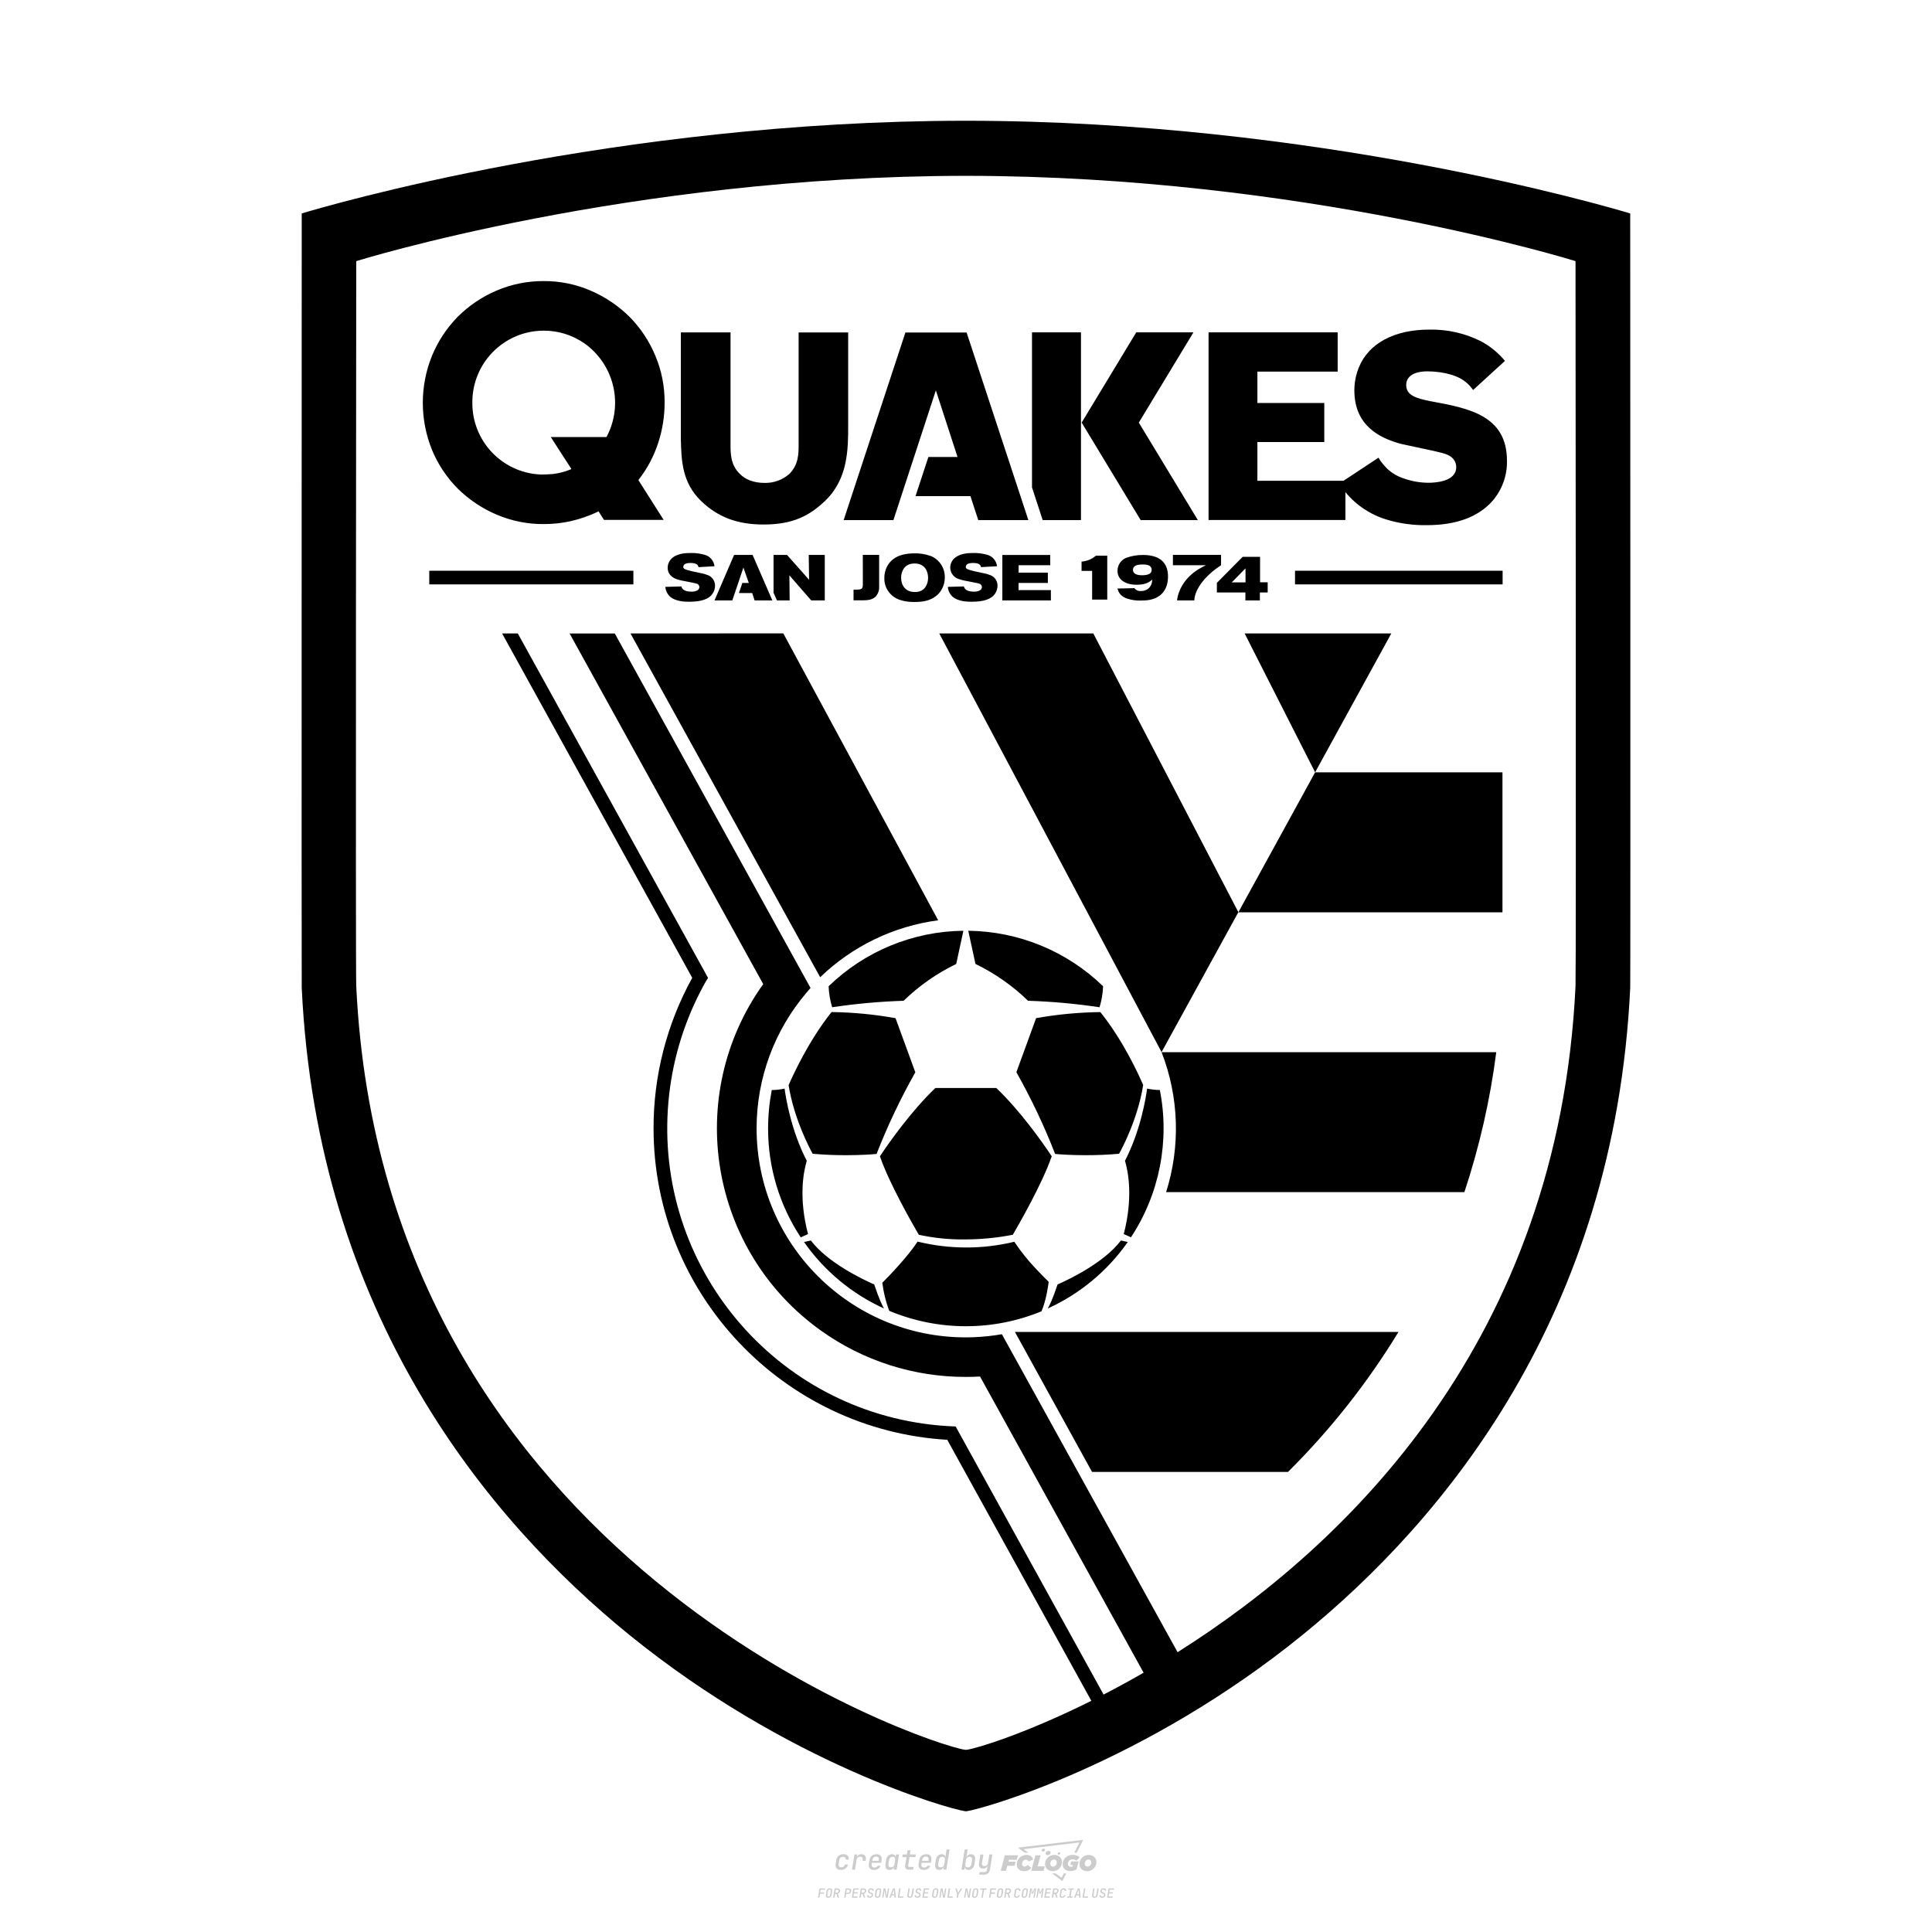 <?xml version="1.0" encoding="UTF-8"?>
<svg id="_图层_1" data-name="图层_1" xmlns="http://www.w3.org/2000/svg" version="1.1" viewBox="0 0 800 800">
  <!-- Created by @FCLOGO 2024-12-5 GMT+8 15:27:32 . https://fclogo.top/ -->
<!-- FOR PERSONAL USE ONLY NOT FOR COMMERCIAL USE -->
  <defs>
    <style>
      .st0 {
        fill: #ccc;
      }
    </style>
  </defs>
  <path class="st0" d="M348.22,774.3c-.79,0-1.38-.22-1.77-.65-.39-.44-.53-1.03-.41-1.79l.25-1.65c.12-.75.45-1.35.98-1.78.53-.44,1.19-.65,1.98-.65s1.33.2,1.72.6c.39.4.55.94.47,1.62h-1.24c.03-.36-.06-.64-.26-.84-.2-.2-.5-.3-.89-.3-.42,0-.76.12-1.03.35-.27.23-.43.56-.5.99l-.26,1.66c-.07.44,0,.77.19,1,.19.23.5.35.92.35.39,0,.72-.1.98-.3.26-.2.44-.48.52-.85h1.24c-.14.69-.47,1.23-.99,1.63-.52.4-1.16.6-1.92.6ZM352.8,774.19l1-6.29h1.19l-.19,1.19c.34-.87.97-1.3,1.91-1.3.67,0,1.17.21,1.49.62.32.42.43.99.31,1.71l-.07.42h-1.27l.06-.32c.07-.45.01-.8-.17-1.04-.18-.24-.48-.36-.88-.36s-.74.12-1.01.37c-.27.24-.43.59-.5,1.03l-.63,3.97h-1.24ZM361.91,774.3c-.77,0-1.35-.22-1.73-.67s-.52-1.04-.4-1.77l.25-1.65c.08-.49.26-.92.52-1.28s.6-.65,1.01-.85c.41-.2.87-.3,1.38-.3.77,0,1.35.22,1.73.67.39.45.52,1.04.39,1.77l-.17,1.12h-3.85l-.09.53c-.15.95.22,1.43,1.11,1.43.72,0,1.17-.25,1.37-.74h1.22c-.17.53-.5.96-1.01,1.28-.5.32-1.09.47-1.76.47ZM361.23,770.22l-.05.29h2.65s.05-.3.05-.3c.07-.47.01-.82-.17-1.07-.18-.25-.49-.37-.92-.37s-.8.13-1.06.38c-.26.25-.43.61-.51,1.08ZM368.33,774.3c-.63,0-1.1-.21-1.41-.64s-.4-1-.27-1.73l.27-1.77c.11-.73.39-1.31.84-1.74.44-.43.98-.64,1.61-.64.47,0,.83.12,1.09.35.26.24.39.56.38.96h.02l.17-1.2h1.24l-1,6.29h-1.22l.19-1.2h-.02c-.12.41-.35.73-.69.97s-.74.35-1.21.35ZM368.93,773.23c.39,0,.72-.12.98-.36.26-.24.43-.57.5-1.01l.25-1.65c.07-.43,0-.76-.18-1-.19-.24-.47-.36-.86-.36s-.72.12-.98.35c-.26.24-.42.57-.49,1.01l-.25,1.65c-.07.44-.01.78.17,1.01.18.23.47.35.88.35ZM376.35,774.19c-.57,0-.99-.16-1.26-.47-.27-.31-.36-.75-.27-1.32l.54-3.39h-1.74l.17-1.12h1.74l.27-1.72h1.24l-.27,1.72h2.47l-.18,1.12h-2.46l-.54,3.39c-.08.44.1.66.53.66h1.72l-.17,1.12h-1.77ZM382.5,774.3c-.77,0-1.35-.22-1.73-.67s-.52-1.04-.4-1.77l.25-1.65c.08-.49.26-.92.52-1.28s.6-.65,1.01-.85c.41-.2.87-.3,1.38-.3.77,0,1.35.22,1.73.67.39.45.52,1.04.39,1.77l-.17,1.12h-3.85l-.09.53c-.15.95.22,1.43,1.11,1.43.72,0,1.17-.25,1.37-.74h1.22c-.17.53-.5.96-1.01,1.28-.5.32-1.09.47-1.76.47ZM381.83,770.22l-.05.29h2.65s.05-.3.05-.3c.07-.47.01-.82-.17-1.07-.18-.25-.49-.37-.92-.37s-.8.13-1.06.38c-.26.25-.43.61-.51,1.08ZM388.92,774.3c-.63,0-1.1-.21-1.4-.64-.3-.42-.39-1-.28-1.73l.27-1.77c.11-.73.39-1.31.84-1.74.44-.43.98-.64,1.61-.64.47,0,.83.12,1.09.35.26.24.39.56.38.96h.02l.21-1.47.3-1.8h1.24l-1.33,8.35h-1.22l.19-1.2h-.02c-.12.41-.35.73-.69.97s-.74.35-1.21.35ZM389.53,773.23c.39,0,.72-.12.98-.36.26-.24.43-.57.5-1.01l.25-1.65c.08-.43.02-.76-.17-1-.19-.24-.48-.36-.87-.36s-.72.12-.98.35c-.26.24-.42.57-.49,1.01l-.25,1.65c-.08.44-.02.78.16,1.01s.48.35.88.35ZM401.02,774.3c-.47,0-.84-.12-1.1-.35-.26-.23-.39-.56-.38-.97h-.01l-.19,1.2h-1.22l1.33-8.35h1.24l-.29,1.8-.27,1.47h.05c.12-.41.35-.73.69-.97.34-.23.74-.35,1.21-.35.63,0,1.1.21,1.4.64.3.43.39,1.01.28,1.74l-.27,1.77c-.11.73-.39,1.31-.84,1.73-.45.42-.98.64-1.61.64ZM400.77,773.23c.4,0,.72-.12.98-.35.26-.23.42-.57.5-1.01l.25-1.65c.07-.43.01-.77-.17-1.01-.18-.24-.47-.35-.87-.35s-.72.12-.98.36-.43.57-.5,1l-.25,1.65c-.07.44-.01.77.17,1.01.18.24.47.36.87.36ZM405.47,776.25l.17-1.06h1.93c.64,0,1.01-.3,1.1-.9l.1-.67.21-1.19h-.03c-.12.42-.35.74-.68.97-.33.23-.73.34-1.2.34-.63,0-1.09-.2-1.4-.6s-.41-.94-.3-1.63l.58-3.6h1.24l-.56,3.48c-.06.41,0,.73.18.96s.47.34.85.34.72-.12.98-.37c.27-.24.43-.58.49-1.02l.54-3.4h1.24l-1.01,6.41c-.1.6-.37,1.08-.81,1.42-.44.35-1,.52-1.67.52h-1.95ZM417.79,770.09h3.22l.54-1.85h-5.47l-1.71,6.44h2.15l.59-2.1h3.03l.44-1.71h-3.03l.24-.78ZM424.23,772.92c-.59,0-1.02-.39-1.02-1.12,0-.88.63-1.76,1.61-1.76.49,0,.88.24,1.02.78l1.95-.83c-.29-1.17-1.27-1.9-2.64-1.9-2.78,0-4.15,2.15-4.15,3.9s1.27,2.83,3.07,2.83c1.37,0,2.34-.59,2.98-1.42l-1.51-1.17c-.39.44-.83.68-1.32.68ZM430.91,768.23h-2.15l-1.76,6.44h5.12l.49-1.85h-2.93l1.22-4.59ZM439.75,771.01c0-1.66-1.32-2.93-3.22-2.93-2.2,0-3.81,1.81-3.81,3.81,0,1.66,1.32,2.93,3.22,2.93,2.2,0,3.81-1.81,3.81-3.81ZM434.92,771.7c0-.83.59-1.71,1.51-1.71.78,0,1.17.54,1.17,1.22,0,.83-.59,1.71-1.51,1.71-.78,0-1.17-.54-1.17-1.22ZM443.21,772.23h1.07l-.2.68c-.15.05-.34.1-.59.1-.68,0-1.27-.39-1.27-1.22,0-1.02.73-1.9,1.95-1.9.59,0,1.12.24,1.51.59l1.37-1.37c-.44-.54-1.51-1.07-2.73-1.07-2.59,0-4.29,1.76-4.29,3.86s1.61,2.88,3.22,2.88c.93,0,1.85-.29,2.49-.68l.93-3.32h-3.12l-.34,1.46ZM450.78,768.08c-2.2,0-3.81,1.81-3.81,3.81,0,1.66,1.32,2.93,3.22,2.93,2.2,0,3.81-1.81,3.81-3.81,0-1.66-1.32-2.93-3.22-2.93ZM450.34,772.92c-.78,0-1.17-.54-1.17-1.22,0-.83.59-1.71,1.51-1.71.78,0,1.17.54,1.17,1.22,0,.83-.59,1.71-1.51,1.71ZM437.94,767.5c-.05.29.1.49.44.49s.54-.2.63-.49c.05-.24-.1-.49-.44-.49s-.59.24-.63.49ZM432.13,765.5c-.44,0-.73.24-.78.59s.1.59.54.59.73-.24.78-.59c.1-.34-.1-.59-.54-.59ZM433.01,767.3c-.1.54.15.88.83.88.63,0,1.07-.39,1.17-.88s-.15-.88-.83-.88c-.68,0-1.07.39-1.17.88ZM439.6,777.55l-2.44-1.81h-1.51l4.25,3.17,1.61-3.17h-.98l-.93,1.81ZM425.84,767.16l-2-1.46,23.13-2.78-2.15,4.25h1.02l2.68-5.32-26.99,3.22,2.78,2.1h1.51ZM338.72,785.79l.61-3.83h2.32l-.08.52h-1.76l-.18,1.14h1.63l-.08.52h-1.62l-.26,1.64h-.57ZM342.97,785.84c-.36,0-.62-.1-.8-.3-.17-.2-.23-.47-.18-.82l.27-1.7c.06-.34.2-.61.44-.82.24-.2.54-.3.89-.3s.62.1.8.3c.17.2.24.47.18.81l-.27,1.71c-.06.34-.2.62-.44.82-.24.2-.54.3-.9.3ZM343.05,785.33c.19,0,.35-.05.47-.16.12-.11.19-.26.23-.46l.27-1.7c.03-.2,0-.35-.08-.46-.08-.11-.22-.16-.41-.16s-.35.05-.46.16c-.12.1-.19.26-.22.46l-.27,1.7c-.03.2,0,.35.08.46s.22.16.41.16ZM345,785.79l.61-3.83h1.2c.24,0,.44.05.6.14.16.09.28.22.36.39s.09.37.05.59c-.04.26-.14.48-.3.67-.16.19-.37.32-.6.39l.54,1.64h-.62l-.48-1.57h-.54l-.25,1.57h-.57ZM345.89,783.71h.64c.19,0,.35-.06.48-.17.13-.11.21-.26.24-.45.03-.19,0-.35-.09-.46-.09-.11-.24-.17-.43-.17h-.64l-.2,1.25ZM349.54,785.79l.61-3.83h1.25c.37,0,.65.1.84.31.19.21.26.49.2.84-.04.23-.12.44-.25.61s-.29.31-.49.4c-.2.09-.42.14-.66.14h-.69l-.24,1.52h-.57ZM350.43,783.75h.69c.19,0,.36-.06.49-.18.14-.12.22-.27.25-.47s0-.35-.1-.47-.25-.18-.44-.18h-.69l-.21,1.29ZM352.75,785.79l.61-3.83h2.25l-.08.5h-1.7l-.17,1.09h1.51l-.08.5h-1.51l-.19,1.24h1.69l-.08.5h-2.25ZM355.84,785.79l.61-3.83h1.2c.24,0,.44.05.6.14.16.09.28.22.36.39s.09.37.05.59c-.04.26-.14.48-.3.67-.16.19-.37.32-.6.39l.54,1.64h-.62l-.48-1.57h-.54l-.25,1.57h-.57ZM356.74,783.71h.64c.19,0,.35-.06.48-.17.13-.11.21-.26.24-.45.03-.19,0-.35-.09-.46-.09-.11-.24-.17-.43-.17h-.64l-.2,1.25ZM360.13,785.84c-.39,0-.67-.1-.87-.29-.19-.19-.26-.45-.22-.78h.57c-.03.17.01.31.12.41.11.1.27.15.48.15.2,0,.37-.05.5-.15.13-.1.21-.23.24-.4.02-.15,0-.28-.06-.39-.06-.11-.16-.18-.29-.22l-.46-.14c-.27-.08-.46-.22-.59-.41-.13-.19-.17-.42-.13-.68.04-.21.11-.39.23-.55s.27-.28.46-.37.4-.13.64-.13c.35,0,.62.1.8.29.18.19.25.44.2.76h-.57c.03-.17,0-.3-.09-.4-.09-.1-.23-.14-.42-.14s-.34.04-.46.13c-.12.09-.19.21-.21.38-.02.15,0,.28.05.39s.16.18.29.22l.47.15c.26.08.46.22.58.41.12.19.17.42.12.69-.04.22-.12.41-.24.57-.13.16-.29.29-.49.38-.2.09-.42.13-.66.13ZM363.27,785.84c-.36,0-.62-.1-.8-.3-.17-.2-.23-.47-.18-.82l.27-1.7c.06-.34.2-.61.44-.82.24-.2.54-.3.89-.3s.62.1.8.3c.17.2.24.47.18.81l-.27,1.71c-.06.34-.2.62-.44.82-.24.2-.54.3-.9.3ZM363.34,785.33c.19,0,.35-.05.47-.16.12-.11.19-.26.23-.46l.27-1.7c.03-.2,0-.35-.08-.46-.08-.11-.22-.16-.41-.16s-.35.05-.46.16c-.12.1-.19.26-.22.46l-.27,1.7c-.03.2,0,.35.08.46s.22.16.41.16ZM365.28,785.79l.61-3.83h.71l.62,3.19c0-.1.02-.22.03-.36.01-.14.03-.29.04-.44.02-.15.04-.29.06-.41l.31-1.98h.52l-.61,3.83h-.71l-.61-3.19c0,.09-.02.21-.03.34s-.03.28-.04.42c-.02.15-.04.28-.06.41l-.31,2.01h-.53ZM368.23,785.79l1.59-3.83h.75l.37,3.83h-.56l-.07-.97h-1.09l-.39.97h-.59ZM369.39,784.34h.87l-.09-1.1c-.02-.2-.03-.37-.04-.51,0-.14-.01-.24-.01-.3-.02.06-.05.16-.1.3s-.11.31-.19.5l-.44,1.11ZM371.72,785.79l.61-3.83h.57l-.52,3.31h1.67l-.08.52h-2.25ZM376.68,785.84c-.37,0-.63-.1-.8-.3-.17-.2-.22-.47-.17-.82l.44-2.76h.57l-.44,2.76c-.03.2,0,.35.07.46.08.11.21.17.41.17s.35-.06.46-.17c.12-.11.19-.27.22-.46l.44-2.76h.57l-.44,2.76c-.06.35-.2.62-.43.82-.23.2-.53.3-.9.3ZM379.84,785.84c-.39,0-.67-.1-.87-.29-.19-.19-.26-.45-.22-.78h.57c-.03.17.01.31.12.41.11.1.27.15.48.15.2,0,.37-.05.5-.15.13-.1.21-.23.24-.4.02-.15,0-.28-.06-.39-.06-.11-.16-.18-.29-.22l-.46-.14c-.27-.08-.46-.22-.59-.41-.13-.19-.17-.42-.13-.68.04-.21.11-.39.23-.55s.27-.28.46-.37.4-.13.64-.13c.35,0,.62.1.8.29.18.19.25.44.2.76h-.57c.03-.17,0-.3-.09-.4-.09-.1-.23-.14-.42-.14s-.34.04-.46.13c-.12.09-.19.21-.21.38-.02.15,0,.28.05.39s.16.18.29.22l.47.15c.26.08.46.22.58.41.12.19.17.42.12.69-.04.22-.12.41-.24.57-.13.16-.29.29-.49.38-.2.09-.42.13-.66.13ZM381.91,785.79l.61-3.83h2.25l-.08.5h-1.7l-.17,1.09h1.51l-.08.5h-1.51l-.19,1.24h1.69l-.08.5h-2.25ZM386.94,785.84c-.36,0-.62-.1-.8-.3-.17-.2-.23-.47-.18-.82l.27-1.7c.06-.34.2-.61.44-.82.24-.2.54-.3.89-.3s.62.1.8.3c.17.2.24.47.18.81l-.27,1.71c-.06.34-.2.62-.44.82-.24.2-.54.3-.9.3ZM387.02,785.33c.19,0,.35-.05.47-.16.12-.11.19-.26.23-.46l.27-1.7c.03-.2,0-.35-.08-.46-.08-.11-.22-.16-.41-.16s-.35.05-.46.16c-.12.1-.19.26-.22.46l-.27,1.7c-.03.2,0,.35.08.46s.22.16.41.16ZM388.95,785.79l.61-3.83h.71l.62,3.19c0-.1.02-.22.03-.36.01-.14.03-.29.04-.44.02-.15.04-.29.06-.41l.31-1.98h.52l-.61,3.83h-.71l-.61-3.19c0,.09-.02.21-.03.34s-.03.28-.04.42c-.02.15-.04.28-.06.41l-.31,2.01h-.53ZM392.25,785.79l.61-3.83h.57l-.52,3.31h1.67l-.08.52h-2.25ZM396.12,785.79l.22-1.41-.75-2.42h.58l.45,1.45c.03.09.05.18.07.27.02.08.03.15.03.19.02-.04.05-.1.09-.19.04-.08.09-.17.14-.27l.9-1.45h.6l-1.53,2.42-.22,1.41h-.57ZM399.22,785.79l.61-3.83h.71l.62,3.19c0-.1.02-.22.03-.36.01-.14.03-.29.04-.44.02-.15.04-.29.06-.41l.31-1.98h.52l-.61,3.83h-.71l-.61-3.19c0,.09-.02.21-.03.34s-.03.28-.04.42c-.02.15-.04.28-.06.41l-.31,2.01h-.53ZM403.51,785.84c-.36,0-.62-.1-.8-.3-.18-.2-.23-.47-.18-.82l.27-1.7c.06-.34.2-.61.44-.82.24-.2.54-.3.89-.3s.62.1.8.3c.17.2.24.47.18.81l-.27,1.71c-.06.34-.2.62-.44.82-.24.2-.54.3-.89.3ZM403.58,785.33c.19,0,.35-.05.47-.16.12-.11.19-.26.23-.46l.27-1.7c.03-.2,0-.35-.08-.46-.08-.11-.22-.16-.41-.16s-.35.05-.46.16c-.12.1-.19.26-.22.46l-.27,1.7c-.03.2,0,.35.08.46.08.11.22.16.41.16ZM406.38,785.79l.52-3.31h-1.02l.08-.52h2.62l-.08.52h-1.03l-.52,3.31h-.57ZM409.52,785.79l.61-3.83h2.32l-.08.52h-1.76l-.18,1.14h1.63l-.08.52h-1.62l-.26,1.64h-.57ZM413.77,785.84c-.36,0-.62-.1-.8-.3-.18-.2-.23-.47-.18-.82l.27-1.7c.06-.34.2-.61.44-.82.24-.2.54-.3.89-.3s.62.1.8.3c.17.2.24.47.18.81l-.27,1.71c-.06.34-.2.62-.44.82-.24.2-.54.3-.89.3ZM413.85,785.33c.19,0,.35-.05.47-.16.12-.11.19-.26.23-.46l.27-1.7c.03-.2,0-.35-.08-.46-.08-.11-.22-.16-.41-.16s-.35.05-.46.16c-.12.1-.19.26-.22.46l-.27,1.7c-.03.2,0,.35.08.46.08.11.22.16.41.16ZM415.8,785.79l.61-3.83h1.2c.24,0,.44.05.6.14.16.09.28.22.36.39s.09.37.05.59c-.04.26-.14.48-.3.67-.16.19-.37.32-.6.39l.54,1.64h-.62l-.48-1.57h-.54l-.25,1.57h-.57ZM416.69,783.71h.64c.19,0,.35-.06.48-.17.13-.11.21-.26.24-.45.03-.19,0-.35-.09-.46-.09-.11-.24-.17-.43-.17h-.64l-.2,1.25ZM420.91,785.84c-.36,0-.63-.1-.81-.3-.18-.2-.24-.47-.19-.82l.27-1.7c.06-.35.21-.62.45-.82s.55-.3.91-.3.63.1.81.3c.18.2.24.47.19.82h-.57c.03-.2,0-.35-.09-.46-.09-.11-.23-.16-.42-.16s-.35.05-.47.16c-.12.1-.2.26-.23.45l-.27,1.71c-.03.2,0,.35.09.46.09.11.23.16.42.16s.35-.05.47-.16.2-.26.23-.46h.57c-.03.23-.11.43-.24.59s-.28.3-.47.39c-.19.09-.4.14-.64.14ZM424.03,785.84c-.36,0-.62-.1-.8-.3-.18-.2-.23-.47-.18-.82l.27-1.7c.06-.34.2-.61.44-.82.24-.2.54-.3.89-.3s.62.1.8.3c.17.2.24.47.18.81l-.27,1.71c-.06.34-.2.62-.44.82-.24.2-.54.3-.89.3ZM424.11,785.33c.19,0,.35-.05.47-.16.12-.11.19-.26.23-.46l.27-1.7c.03-.2,0-.35-.08-.46-.08-.11-.22-.16-.41-.16s-.35.05-.46.16c-.12.1-.19.26-.22.46l-.27,1.7c-.03.2,0,.35.08.46.08.11.22.16.41.16ZM425.97,785.79l.61-3.83h.69l.18,1.23c.02.12.04.23.05.33.01.1.02.18.03.24.02-.06.05-.14.09-.24.04-.11.09-.22.15-.34l.57-1.22h.71l-.61,3.83h-.54l.2-1.29c.02-.17.06-.35.1-.55.04-.2.09-.4.14-.61s.1-.4.14-.59c.05-.19.09-.35.13-.49l-.86,1.86h-.55l-.28-1.86c0,.14-.01.29-.02.47s-.02.37-.04.57c-.02.2-.04.41-.06.61-.02.2-.05.4-.08.57l-.2,1.29h-.54ZM429.11,785.79l.61-3.83h.69l.18,1.23c.02.12.04.23.05.33.01.1.02.18.03.24.02-.06.05-.14.09-.24.04-.11.09-.22.15-.34l.57-1.22h.71l-.61,3.83h-.54l.2-1.29c.02-.17.06-.35.1-.55.04-.2.09-.4.14-.61s.1-.4.14-.59c.05-.19.09-.35.13-.49l-.86,1.86h-.55l-.28-1.86c0,.14-.01.29-.02.47s-.02.37-.04.57c-.02.2-.04.41-.06.61-.02.2-.05.4-.08.57l-.2,1.29h-.54ZM432.41,785.79l.61-3.83h2.25l-.08.5h-1.7l-.17,1.09h1.51l-.08.5h-1.51l-.19,1.24h1.69l-.08.5h-2.25ZM435.51,785.79l.61-3.83h1.2c.24,0,.44.05.6.14.16.09.28.22.36.39s.09.37.05.59c-.04.26-.14.48-.3.67-.16.19-.37.32-.6.39l.54,1.64h-.62l-.48-1.57h-.54l-.25,1.57h-.57ZM436.4,783.71h.64c.19,0,.35-.06.48-.17.13-.11.21-.26.24-.45.03-.19,0-.35-.09-.46-.09-.11-.24-.17-.43-.17h-.64l-.2,1.25ZM439.8,785.84c-.36,0-.63-.1-.81-.3-.18-.2-.24-.47-.19-.82l.27-1.7c.06-.35.21-.62.45-.82s.55-.3.91-.3.63.1.81.3c.18.2.24.47.19.82h-.57c.03-.2,0-.35-.09-.46-.09-.11-.23-.16-.42-.16s-.35.05-.47.16c-.12.1-.2.26-.23.45l-.27,1.71c-.03.2,0,.35.09.46.09.11.23.16.42.16s.35-.05.47-.16.2-.26.23-.46h.57c-.03.23-.11.43-.24.59s-.28.3-.47.39c-.19.09-.4.14-.64.14ZM441.88,785.79l.08-.5h.78l.45-2.82h-.78l.08-.5h2.13l-.08.5h-.78l-.45,2.82h.78l-.08.5h-2.13ZM444.74,785.79l1.59-3.83h.75l.37,3.83h-.56l-.07-.97h-1.09l-.39.97h-.59ZM445.9,784.34h.87l-.09-1.1c-.02-.2-.03-.37-.04-.51,0-.14-.01-.24-.01-.3-.02.06-.05.16-.1.3s-.11.31-.19.5l-.44,1.11ZM448.24,785.79l.61-3.83h.57l-.52,3.31h1.67l-.08.52h-2.25ZM453.19,785.84c-.37,0-.63-.1-.8-.3-.17-.2-.22-.47-.17-.82l.44-2.76h.57l-.44,2.76c-.03.2,0,.35.07.46.08.11.21.17.41.17s.35-.06.46-.17c.12-.11.19-.27.22-.46l.44-2.76h.57l-.44,2.76c-.06.35-.2.62-.43.82-.23.2-.53.3-.9.3ZM456.36,785.84c-.39,0-.67-.1-.87-.29-.19-.19-.26-.45-.22-.78h.57c-.03.17.01.31.12.41.11.1.27.15.48.15.2,0,.37-.05.5-.15s.21-.23.24-.4c.02-.15,0-.28-.06-.39s-.16-.18-.29-.22l-.46-.14c-.27-.08-.46-.22-.59-.41-.13-.19-.17-.42-.13-.68.04-.21.11-.39.23-.55s.27-.28.46-.37c.19-.09.4-.13.64-.13.35,0,.62.1.8.29.18.19.25.44.2.76h-.57c.03-.17,0-.3-.09-.4-.09-.1-.23-.14-.42-.14s-.34.04-.46.13c-.12.09-.19.21-.21.38-.02.15,0,.28.05.39s.16.18.29.22l.47.15c.26.08.46.22.58.41.12.19.17.42.12.69-.04.22-.12.41-.24.57-.13.16-.29.29-.49.38-.2.09-.42.13-.66.13ZM458.42,785.79l.61-3.83h2.25l-.08.5h-1.7l-.17,1.09h1.51l-.08.5h-1.51l-.19,1.24h1.69l-.08.5h-2.25Z"/>
  <path d="M515.39,262.3h60.72l-31.55,57.5-29.18-57.5ZM388.48,381.07l-64.13-118.8-63.28.03,78.55,142.35c13.35-12.88,30.47-21.15,48.86-23.58ZM512.78,377.72l-60.06-115.42h-63.79l82.71,155.77,9.24,17.4.11.17,31.79-57.93ZM512.78,377.76h109.36v-57.95h-77.58l-31.78,57.95ZM482.87,493.64h123.5c6.25-18.85,10.67-38.26,13.2-57.95h-138.58c7.21,18.54,7.87,38.98,1.87,57.95ZM452.2,609.49h81.13c17.53-17.4,32.9-36.86,45.75-57.95h-158.81l31.92,57.95ZM675.04,408.98c-6.42,135.58-77.28,220.51-135.56,267.9-65.46,53.21-131.8,72-139.25,73.12h-.52c-7.16-1.02-73.57-19.79-139.25-73.14-58.31-47.39-129.16-132.33-135.52-267.88-.1-1.95,0-320.6,0-320.6,9.68-2.93,129.87-38.29,274.75-38.38h.59c144.92.1,265.1,35.49,274.76,38.38,0,0,.14,317.9,0,320.6ZM652.4,108.13s-112.86-35.23-252.18-35.32h-.55c-139.31.09-252.16,35.32-252.16,35.32,0,6.37-.31,293.99,0,300.13,11.26,238.46,236.18,314.02,252.09,316.29h.67c4.37-.6,24.49-6.76,51.63-20.28l-59.66-108.08c-67.73-4-121.62-60.31-121.62-129.04-.02-21.77,5.5-43.19,16.02-62.25l-78.73-142.6h6.5l78.77,142.6c-.58.89-1.81,3.11-1.93,3.33-.46.87-.93,1.73-1.37,2.61-7.24,14.15-11.69,29.56-13.1,45.4-6.03,67.99,44.19,127.99,112.17,134.02,2.24.2,4.48.33,6.76.41l61.26,111.01c5.31-2.74,10.86-5.76,16.57-9.05l-67.73-122.64c-1.94.11-3.9.16-5.89.16-21.5.04-42.47-6.66-59.96-19.16-46.24-33.02-56.95-97.27-23.93-143.5l-80.17-145.18h18.71l81.06,146.78c-.55.62-1.07,1.26-1.59,1.86-13.4,15.68-20.76,35.64-20.75,56.27.01,47.82,38.79,86.58,86.61,86.56,4.04-.01,8.07-.3,12.06-.85.97-.16,1.93-.29,2.9-.46l72.75,131.67c70.23-44.29,157.86-129.3,164.78-275.86.28-6.15,0-293.77,0-300.14ZM354.95,244.15h-1.52v4.43h3.86c1.9-.04,3.88-.13,5.34-1.59,1.03-1.19,1.54-2.75,1.4-4.32v-12.9h-6.76l.02,12.45c-.07,1.82-.91,1.86-2.35,1.93ZM378.39,229.13c2.38-.08,4.76.29,7,1.1l-.02-.03c3.62,1.47,5.95,5.02,5.85,8.92.02,1.8-.46,3.57-1.38,5.12-.57.98-1.32,1.84-2.22,2.53-2.56,2.04-5.59,2.5-9,2.5-6.57,0-9.25-2.31-10.62-4.21-1.23-1.62-1.86-3.61-1.81-5.64-.04-2.1.58-4.16,1.76-5.89,2.64-3.74,7.1-4.35,10.44-4.4ZM378.78,233.33c-4.24-.07-5.65,3.29-5.65,5.89,0,2.9,1.57,5.91,5.65,5.91.94.04,1.87-.14,2.72-.54,2.08-1.03,2.8-3.49,2.8-5.37,0-2.07-.92-5.86-5.52-5.89ZM405.62,244.53c-.73.34-1.53.5-2.33.46-2.68,0-3.94-.94-4.16-2.16l-6.65.18c.11,1.54.8,2.98,1.93,4.04,2.21,1.96,5.94,2.12,7.87,2.12,5.06,0,8.23-1.04,9.8-3.42.63-.96.96-2.08.97-3.23.03-2.07-1.32-3.9-3.3-4.48-.79-.31-1.6-.54-2.43-.68-1.27-.3-2.58-.56-3.86-.83-1.03-.26-2.93-.65-3.38-1.23-.14-.19-.21-.43-.21-.67h.1c0-1.4,2.07-1.52,2.97-1.52,2.82,0,3.14,1.1,3.3,1.73l6.6-.37c-.25-2.31-1.91-4.21-4.16-4.77-1.86-.52-3.79-.76-5.72-.72-2.08,0-5.86.2-7.98,2.41-.97.98-1.51,2.3-1.51,3.68.05,2.24,1.56,4.17,3.72,4.76.71.23,1.44.42,2.17.58.94.2,5.17.97,6,1.23.69.14,1.2.73,1.24,1.44-.04.62-.41,1.17-.97,1.44ZM434.88,234.04v-4.24h-19.83v18.82h20.1v-4.26h-13.38v-2.98h12.12v-4.27h-12.1v-3.06h13.09ZM288.64,244.53c-.73.34-1.53.5-2.34.46-2.66,0-3.9-.94-4.15-2.16l-6.64.18c.11,1.54.8,2.98,1.93,4.04,2.21,1.96,5.98,2.12,7.85,2.12,5.07,0,8.26-1.04,9.82-3.42.63-.96.97-2.08.97-3.23.03-2.07-1.32-3.9-3.3-4.48-.78-.31-1.6-.54-2.43-.68-1.28-.3-2.58-.56-3.86-.83-1.03-.26-2.94-.65-3.38-1.23-.15-.19-.23-.43-.22-.67h.08c0-1.4,2.08-1.52,2.97-1.52,2.82,0,3.15,1.1,3.31,1.73l6.61-.37c-.26-2.3-1.92-4.21-4.16-4.77-1.86-.51-3.79-.76-5.72-.72-2.1,0-5.88.2-7.97,2.41-.98.97-1.53,2.3-1.54,3.68,0,3.43,3.03,4.51,3.74,4.76.71.23,1.43.42,2.15.58.93.2,5.17.97,6,1.23.69.14,1.21.73,1.26,1.44-.04.62-.41,1.17-.97,1.44ZM341.52,248.61v-18.82h-6.64l.14,10.29-9.12-10.29h-5.59v15.62l1.4,3.2h5.27l-.11-10.37,9.04,10.37h5.59ZM305.99,245.56h5.48l1,3.05h7.34l-8.17-18.82h-7.67l-8.1,18.82h7.37l4.59-13.6,2.23,6.38h-2.68l-1.39,4.16ZM262.27,236.32h-84.52v5.67h84.52v-5.67ZM496,215.35l-24.44-40.36,22.62-37.37h-23.68l-22.61,37.37,24.43,40.36h23.68ZM431.75,215.35h15.86v-77.73h-20.28v64.21s4.42,13.52,4.42,13.52ZM369.95,215.34l17.57-53.7,8.97,27.58h-12.06l-5.33,16.21h22.73l3.25,9.92h20.74l-25.57-77.67h-25.34l-25.57,77.67h20.61ZM316.24,217.19c12.39,0,19.16-3.86,25.4-9.78,9.57-9.11,9.57-21.56,9.57-31.37v-38.38h-20.52v46.61c0,3.48,0,8.25-3.93,12.05-2.84,2.46-6.51,3.76-10.27,3.64-4.23,0-7.86-1.34-10.19-3.78-3.8-3.7-3.8-8.44-3.8-11.92v-46.61h-20.57v44.37c.23,8.69.46,17.73,8.35,25.41,7.04,6.76,15.05,9.76,25.95,9.76ZM178.91,186.36c-5.11-12.54-5.11-26.58,0-39.12,2.48-5.99,6.09-11.44,10.62-16.07,4.6-4.59,10.04-8.26,16.01-10.82,6.2-2.66,12.88-4,19.63-3.96,6.74-.04,13.41,1.33,19.58,4.03,5.95,2.58,11.36,6.25,15.97,10.81,4.53,4.61,8.14,10.05,10.62,16.01,2.61,6.18,3.92,12.83,3.86,19.54,0,5.51-.86,10.99-2.53,16.25-1.82,5.7-4.63,11.03-8.32,15.74l.17.31,10.29,16.2h-24.72l-2.13-3.38-.12-.2-.17.14c-3.6,1.72-7.37,3.04-11.25,3.94-3.69.82-7.47,1.23-11.25,1.23-6.75.05-13.43-1.3-19.63-3.96-5.97-2.55-11.4-6.19-16.01-10.75-4.54-4.57-8.15-9.98-10.62-15.93ZM195.59,166.7c-.14,15.82,12.21,28.95,28.01,29.77h1.54c1,0,2.06-.06,3.02-.15h.32c.38-.02.75-.07,1.12-.14.2-.03.29-.05.58-.09.29-.04.57-.1.85-.15l.68-.15.74-.17.64-.17c.26-.08.52-.14.76-.21l.52-.17.89-.31.3-.11.83-.33.18-.16-.2-.33-8.3-12.85h23.06c6.96-13.02,3.48-29.16-8.24-38.14l-.62-.44c-.17-.14-.34-.26-.53-.38-4.88-3.34-10.66-5.12-16.57-5.1-.07,0-.15,0-.22,0-16.34.12-29.48,13.47-29.36,29.81ZM592.66,166.2c-6.27-1.22-10.38-2.48-10.38-6.76,0-3.59,3.19-5.67,8.77-5.67,1.93,0,8.51.21,13.62,2.9,2.12,1.17,3.94,2.83,5.3,4.83l13.2-12.06c-2.74-3.34-6.12-6.1-9.93-8.13-6.63-3.33-13.96-4.98-21.37-4.83-14.49,0-25.05,5.66-29.13,15.5-1.27,3.06-1.93,6.34-1.93,9.66,0,14.89,10.86,19.81,19.04,22.1,1.02.25,3.33.74,6,1.3,4.93,1.03,11.06,2.32,12.75,2.97,3.86,1.35,4.39,3.99,4.39,5.45,0,5.97-8.69,6.44-11.43,6.44-3.51,0-6.98-.61-10.29-1.79-2.59-.83-4.95-2.23-6.93-4.1-.92-.92-1.78-1.91-2.56-2.96-.07-.09-.21-.32-.44-.66s-.52-.88-.52-.88l-14.49,9.57h-35.67v-16.03h27.7v-16.18h-27.7v-13h33.24v-16.24h-53.46v77.69h56.67v-11.53c4.46,5.42,10.44,9.38,17.16,11.39,5.35,1.6,10.91,2.37,16.5,2.28,12.03,0,21.12-3.29,27-9.77,4.15-4.66,6.38-10.72,6.23-16.96-.04-18.77-15.95-21.7-31.33-24.54ZM536.24,241.99h85.96v-5.67h-85.96v5.67ZM452.23,248.27h6.26v-18.17h-4.7c-1.67,1.43-3.75,2.29-5.94,2.45v3.84s4.38,0,4.38,0v11.87ZM477.11,240.01c-.97.8-2.39,2.11-6.25,2.11v.03c-4.43,0-8.13-1.76-8.13-5.85.02-2.35,1.46-4.46,3.65-5.33,2.21-.8,4.55-1.19,6.9-1.17,6.3,0,10.37,2.6,10.37,8.93,0,2.02-.37,5.57-3.49,7.94-2.36,1.76-5.26,2.01-7.92,2.01-1.76.04-3.51-.2-5.19-.71-2.9-.9-3.86-2.48-4.34-4.27l7-.16c.63.84,1.66,1.29,2.7,1.18,1.11.05,2.19-.29,3.07-.97,1.06-.95,1.65-2.31,1.61-3.73ZM476.89,236.01c0-1.77-1.5-2.36-4.2-2.27-1.42.05-3.54.31-3.54,2.23,0,2.2,2.95,2.23,3.71,2.23,2.66,0,4.03-.72,4.03-2.19ZM521.77,230.58v10.53h3.15v4.23h-3.23v3.27h-6v-3.27h-11.81v-3.98l10.67-10.78h7.21ZM515.74,235.35l-5.7,5.8h5.7v-5.8ZM485.69,234.04h13.72c-11.53,5.11-12.01,14.57-12.01,14.57h7.15s-.38-6.98,11.06-14.57v-4.27s-19.93,0-19.93,0v4.27ZM334.07,480.67c-6.42-12.38-8.63-25.76-9.19-29.89,0,0-.01,0-.02,0,0,0,0,0,0,0-1.74.36-3.51.56-5.29.59-1.01,5.25-1.52,10.58-1.52,15.93-.02,16.02,4.68,31.69,13.52,45.06h.02s0,0,0,0l3-1.35c-3.94-15.02-1.93-25.65-.53-30.33ZM398.93,385.41c-20.86.22-40.84,8.45-55.82,22.98.11,2.95.6,5.87,1.47,8.69,9.8-1.47,19.69-2.36,29.59-2.68,6.4-6.21,13.75-11.36,21.78-15.25l2.97-13.74ZM400.94,385.41l2.98,13.74c8.03,3.89,15.38,9.03,21.77,15.25,9.91.31,19.8,1.21,29.61,2.68.86-2.82,1.35-5.74,1.47-8.69-14.97-14.53-34.95-22.75-55.82-22.98h-.02ZM350.27,478.34c6.36,0,10.98-.36,12.69-.51,4.55-11.63,9.91-22.93,16.05-33.81l-8.18-22.41c-8.75-1.58-17.61-2.43-26.5-2.54-9.58,11.97-16.18,26.55-17.78,30.28,2.17,13.76,8.69,26.13,9.95,28.39,4.46.41,9.09.6,13.77.6ZM420.86,443.98c6.14,10.89,11.51,22.2,16.05,33.85,1.71.15,6.34.51,12.69.51,4.7,0,9.33-.19,13.79-.6,1.3-2.28,7.81-14.65,9.97-28.45-1.62-3.79-8.11-18.25-17.74-30.21-8.92.11-17.81.95-26.59,2.52l-8.17,22.38ZM380.47,511.29c6.12,1.33,12.37,1.98,18.63,1.93,6.81.02,13.6-.63,20.28-1.93,2.32-3.97,12.25-21.22,16.11-32.5-3.63-5.51-12.88-18.67-22.95-28.28h-25.21c-10.08,9.61-19.31,22.78-22.97,28.28,3.82,11.25,13.8,28.54,16.1,32.5ZM480.27,451.36c-1.78-.03-3.54-.23-5.28-.59-.55,4.13-2.76,17.51-9.16,29.89,1.39,4.67,3.39,15.31-.51,30.33l2.99,1.35c11.82-17.98,16.11-39.87,11.96-60.98ZM466.99,514.29l-2.84-.63c-6.93,9.2-21.61,16.17-26.24,18.21-2.04,6.19-3.47,8.97-4.06,9.95,13.31-6.05,24.75-15.55,33.14-27.53ZM335.76,513.66l-2.83.63c8.38,11.97,19.82,21.48,33.12,27.53-.58-.98-2.01-3.76-4.05-9.95-4.64-2.04-19.31-9-26.24-18.21ZM434.25,530.79l-.45-.45c-1.17-1.15-2.97-2.97-4.89-5.01-3.28-3.45-6.26-7.18-8.91-11.14-13.16,3.18-26.89,3.16-40.04-.07-3.86,5.93-11.59,14.05-14.61,17.04.47,3.81,1.37,7.55,2.68,11.17.07.17.14.32.22.47,20.14,8.42,42.81,8.49,63,.18,1.88-4.16,2.8-10.62,2.99-12.19Z"/>
</svg>